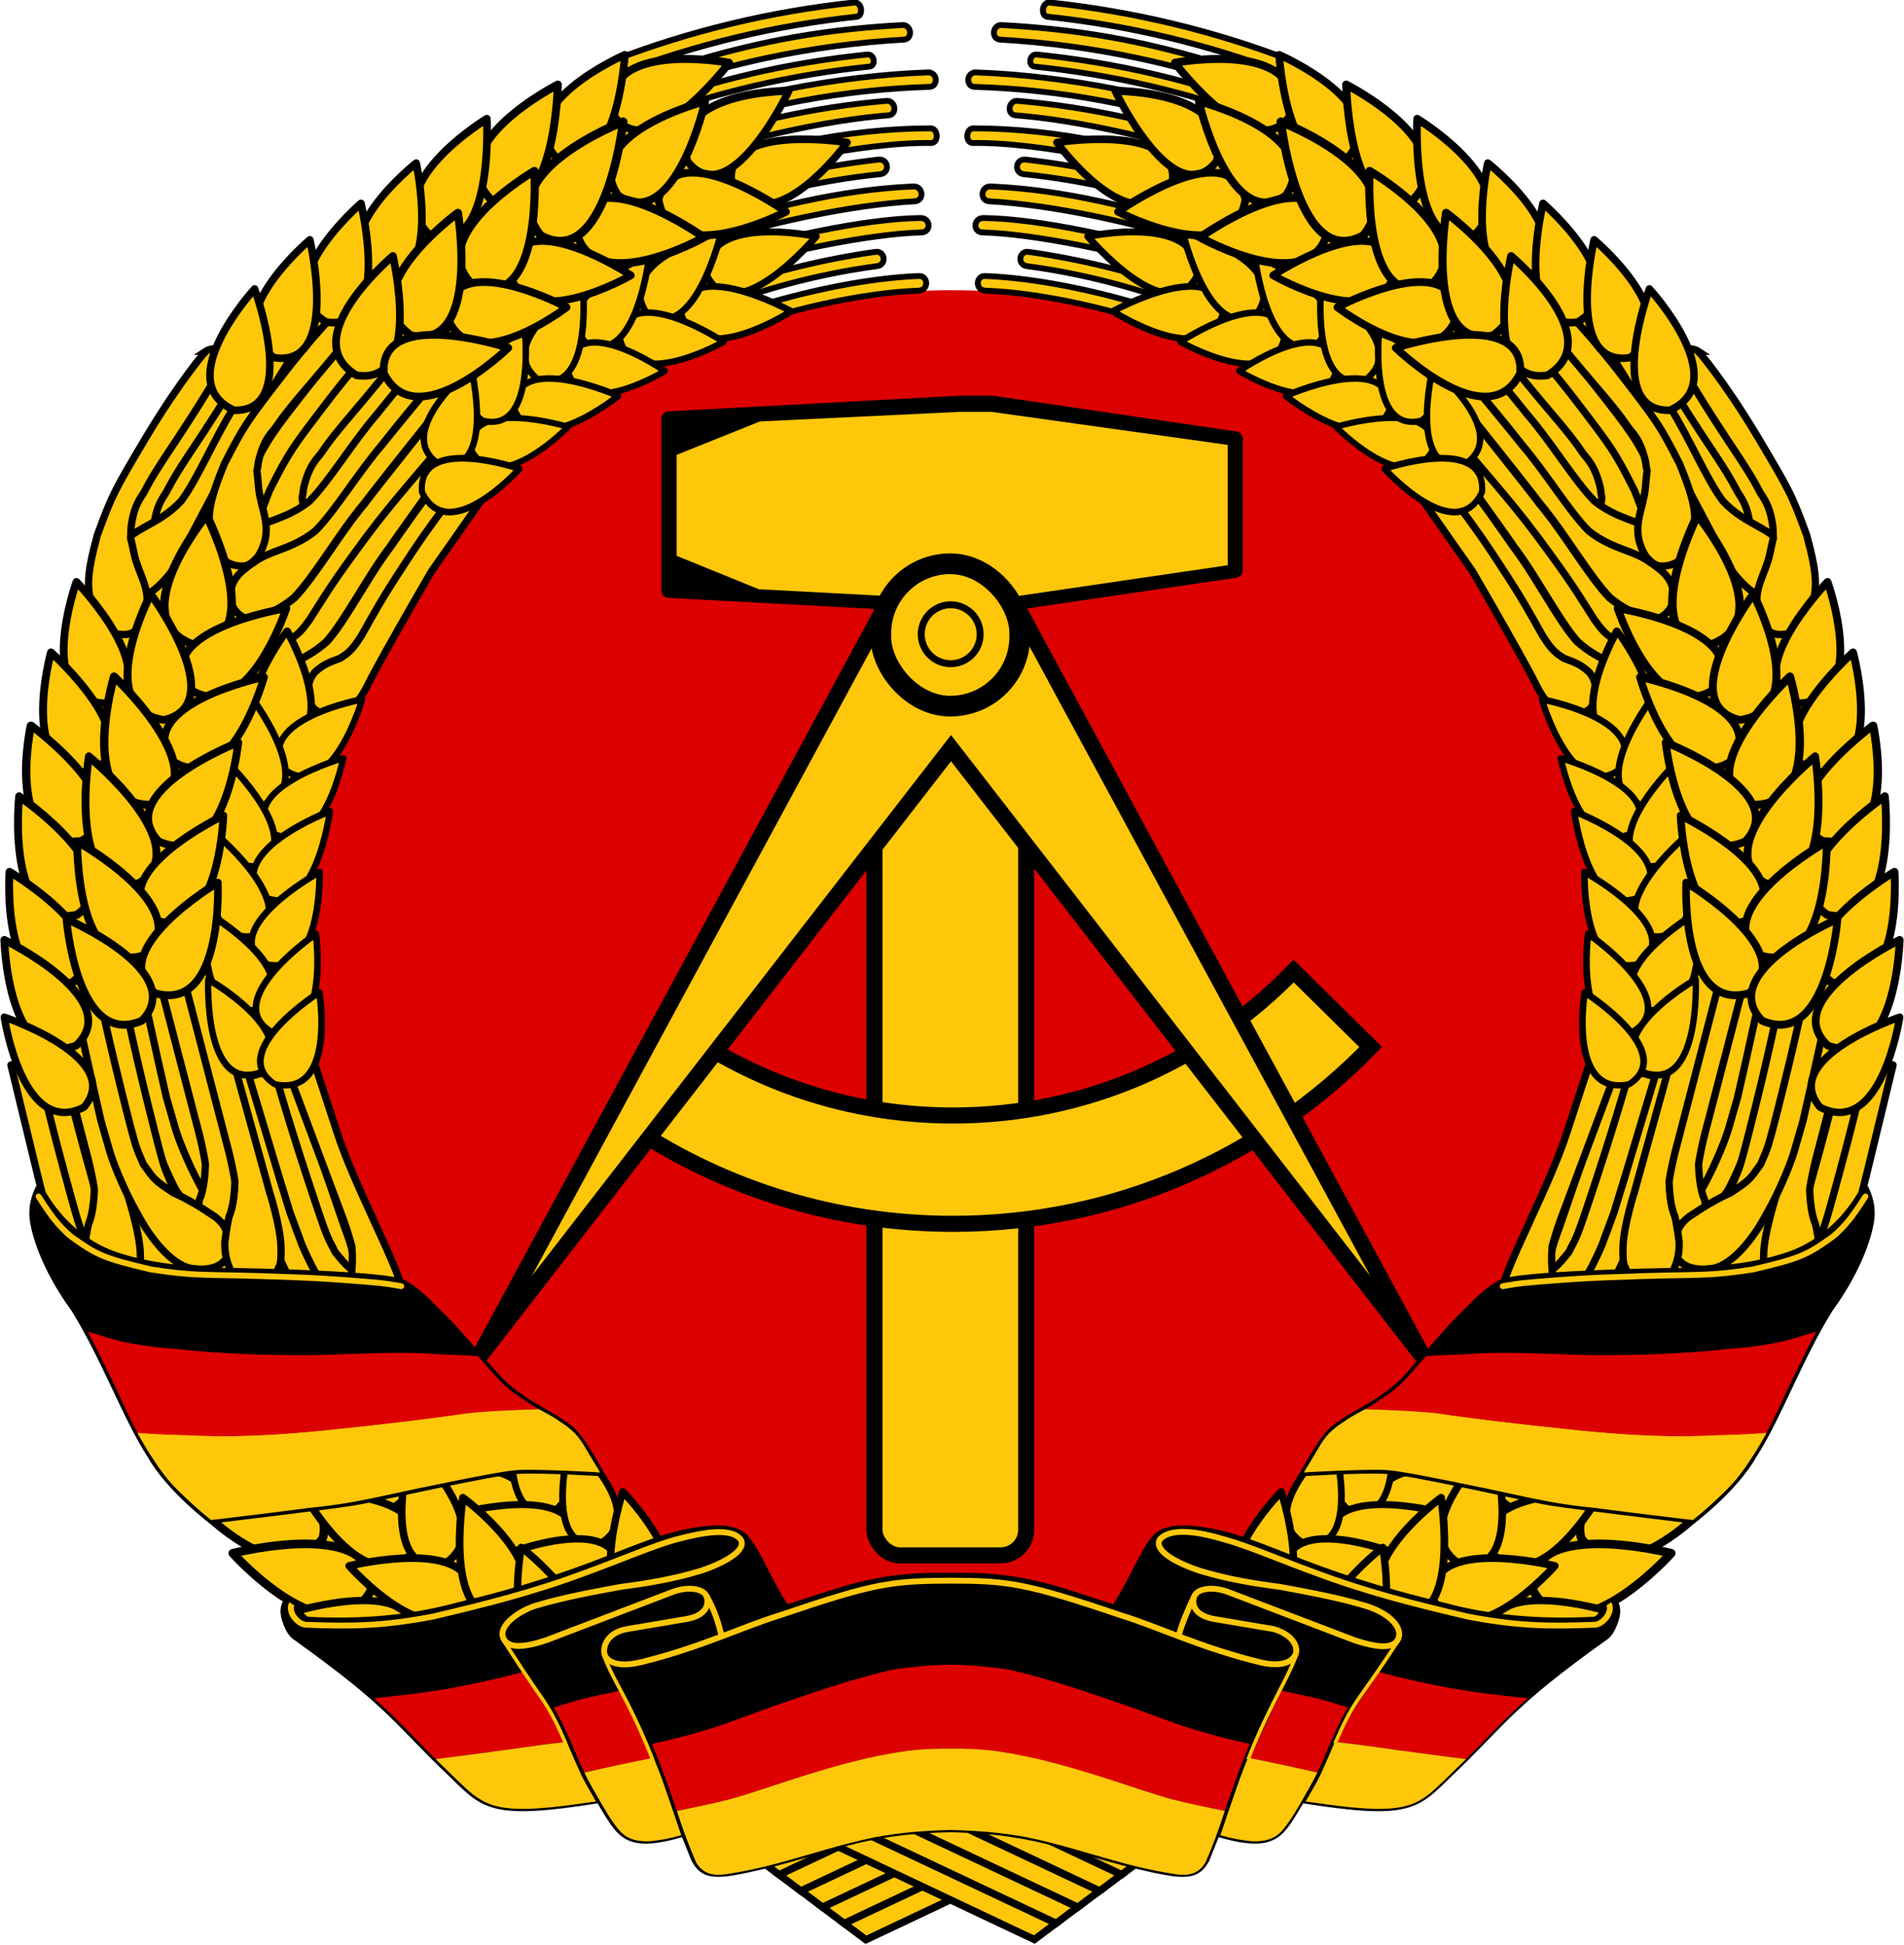 <svg height="1663" width="1628" xmlns="http://www.w3.org/2000/svg" xmlns:xlink="http://www.w3.org/1999/xlink"><path d="M1381.14 822.674a567.443 573.75 0 1 1-1134.885 0 567.443 573.75 0 1 1 1134.885 0z" fill="#d00"/><g transform="matrix(1 0 0 1 -896.776 -869.79)"><use height="1052.362" transform="matrix(-1 0 0 1 3344.188 -55.4)" width="744.094" xlink:href="#a"/><use height="1052.362" transform="matrix(-1 0 0 1 3362.762 -41.478)" width="744.094" xlink:href="#a"/><use height="1052.362" transform="matrix(-1 0 0 1 3381.317 -27.626)" width="744.094" xlink:href="#a"/><use height="1052.362" transform="matrix(-1 0 0 1 3399.832 -13.725)" width="744.094" xlink:href="#a"/><use height="1052.362" transform="matrix(-1 0 0 1 3418.376 .166)" width="744.094" xlink:href="#a"/><use height="1052.362" transform="translate(74.619 -55.507)" width="744.094" xlink:href="#a"/><use height="1052.362" transform="translate(55.84 -41.547)" width="744.094" xlink:href="#a"/><use height="1052.362" transform="translate(37.06 -27.587)" width="744.094" xlink:href="#a"/><use height="1052.362" transform="translate(18.475 -13.765)" width="744.094" xlink:href="#a"/><path id="a" d="M1605.675 2445.314l175.518 82.975 18.546-13.92-164.756-77.69z" fill="#ffc709" fill-rule="evenodd" stroke="#000" stroke-width="6.25"/></g><path d="M1718.03 1214.375l-249.531 13.406v147l249.53 13.406h27.032l208.062-30.562v-112.688l-208.062-30.562z" stroke="#000" stroke-linejoin="round" stroke-miterlimit="5" stroke-width="12.5" transform="matrix(1 0 0 1 -896.776 -869.79)"/><g fill="#ffc709"><g stroke="#000" stroke-width="13.75" transform="matrix(1 0 0 1 -896.776 -869.79)"><rect height="734.849" rx="21.866" stroke-linejoin="round" width="129.763" x="1644.46" y="1464.953"/><path d="M2002.873 1700.094c-73.748 76.148-176.983 123.562-291.281 123.562-81.712 0-157.75-24.284-221.437-65.906l-51.906 76.719c78.503 51.663 172.402 81.812 273.343 81.812 140.092 0 266.668-58.007 357.218-151.187z"/><path d="M1662.748 1371.5l-357.405 660.156 404.593-522.125 404.624 522.125-357.374-660.156z" fill-rule="evenodd"/></g><path d="M821.205 352.148l-171.442 8.218-71.196 28.585v86.325l70.265 28.585 172.373 9.15h26.285l202.315-29.682V380.433L847.49 352.148z"/><g stroke="#000" stroke-linejoin="round" transform="matrix(1 0 0 1 -896.776 -869.79)"><rect height="121.744" rx="59.397" stroke-miterlimit="5" stroke-width="17.717" width="118.793" x="1649.899" y="1351.864"/><path d="M1734.846 1412.916a26.518 26.518 0 1 1-53.036 0 26.518 26.518 0 1 1 53.036 0z" stroke-width="6.25" transform="matrix(.949 0 0 .949 88.46 71.264)"/></g></g><g id="h" transform="matrix(1 0 0 1 -896.776 -869.79)"><path d="M1247.353 2299.715l-224.596-251.161-88.148-315.159 31.395-291.009 143.693-278.933 222.181-171.466 132.826-49.508 37.432 54.338 65.205 19.32-37.432 31.395-4.83 80.903-227.011 148.523-137.656 229.426-13.282 258.406 68.827 224.596 263.237 251.161z" fill="#ffc709" fill-rule="evenodd"/><use height="1052.362" transform="rotate(-1.89 3472.059 2550.244)" width="744.094" xlink:href="#b"/><use height="1052.362" transform="rotate(-2.066 2237.846 4254.939)" width="744.094" xlink:href="#c"/><use height="1052.362" transform="translate(-120.225 6.374)" width="744.094" xlink:href="#c"/><use height="1052.362" transform="rotate(-1.146 4462.358 4277.564)" width="744.094" xlink:href="#b"/><use height="1052.362" transform="matrix(.886 0 -0 .988 147.29 -.549)" width="744.094" xlink:href="#b"/><use height="1052.362" transform="translate(56.086 -19.554)" width="744.094" xlink:href="#b"/><use height="1052.362" transform="translate(-25.226 -14.844)" width="744.094" xlink:href="#c"/><use height="1052.362" transform="rotate(-3.49 1623.3 861.92)" width="744.094" xlink:href="#c"/><use height="1052.362" transform="rotate(-1.736 3369.577 -2615.146)" width="744.094" xlink:href="#b"/><use height="1052.362" transform="translate(23.908 16.696)" width="744.094" xlink:href="#b"/><path id="b" d="M991.042 1855.707s8.816 28.993 30.208 63.997c23.738 36.412 41.25 34.847 41.25 34.847s26.613 4.846 30.367-15.943c1.408-20.788-12.67-28.277-12.67-28.746 0 .47-15.355-11.274-35.193-20.158-17.023-11.23-15.931-11.004-25.785-24.612-6.1-15.485-4.22-4.702-19.22-65.23s-21.253-94.227-21.723-94.227l-21.49 4.22 19.464 88.135 6.815 30.031z" fill="#ffc709" fill-rule="evenodd" stroke="#000" stroke-linejoin="round" stroke-width="6.25"/><path id="c" d="M1049.228 1688.656l40.824 156.987s4.887 17.056 7.605 34.464c-.567 20.694-4.535 28.817-4.535 28.817-.469 0-2.601 10.942-4.009 22.192-.938 15.473 5.575 26.246 5.575 25.777 0 .47 4.996 8.28 20.158 9.688 17.507-.469 20.153-12.969 20.153-12.969s2.704-1.25 1.977-18.75-9.477-45-9.477-45l-58.75-211.998z" fill="#ffc709" fill-rule="evenodd" stroke="#000" stroke-linejoin="round" stroke-width="6.25"/><use height="1052.362" transform="rotate(-4.254 2118.741 -308.623)" width="744.094" xlink:href="#b"/><path d="M1130.624 1752.822l56.093 149.925s6.544 16.225 10.965 33.105c1.48 20.6-1.664 29.215-1.664 29.215-.467.066-1.507 11.217-1.796 22.572.594 15.476 8.134 25.241 8.088 24.776.046.465 5.785 7.508 21.001 6.768 17.363-2.932 18.76-15.7 18.76-15.7s2.565-16.637-2.231-32.95c-3.858-20.537-40.613-87.868-55.16-133.384l-32.424-99.188z" fill="#ffc709" fill-rule="evenodd" stroke="#000" stroke-linejoin="round" stroke-width="6.25"/><use height="1052.362" transform="translate(35.036 6.846)" width="744.094" xlink:href="#d"/><use height="1052.362" transform="translate(19.367 -.654)" width="744.094" xlink:href="#d"/><use height="1052.362" transform="rotate(7.458 1442.696 2300.196)" width="744.094" xlink:href="#d"/><use height="1052.362" transform="rotate(-8.402 933.961 2090.926)" width="744.094" xlink:href="#e"/><path id="d" d="M1072.69 1170.142s-21.079 23.845-50.19 72.22c-28.174 47.437-29.37 49.377-42.5 85-9.377 34.685-9.465 46.408-2.966 65.781 8.377 15.619 16.578 18.907 24.216 19.22 7.642.311 11.565-1.783 17.184-10.415 11.25-25.524-2.93-38.336-7.184-59.586s-2.492-4.917-2.5-20.654c2.338-20.9 8.903-26.373 11.719-32.003 4.223-7.978 7.196-13.983 30.78-49.176 24.523-37.54 36.25-58.167 36.25-58.167s2.586-8.389-3.078-12.5c-5.433-3.943-11.731.28-11.731.28z" fill="#ffc709" fill-rule="evenodd" stroke="#000" stroke-width="6.25"/><use height="1052.362" transform="translate(-22.622 -33.453)" width="744.094" xlink:href="#e"/><use height="1052.362" transform="rotate(6.718 1377.74 2562.182)" width="744.094" xlink:href="#d"/><use height="1052.362" transform="translate(-5.051 -25.44)" width="744.094" xlink:href="#e"/><use height="1052.362" transform="rotate(6.949 1534.894 2190.836)" width="744.094" xlink:href="#d"/><path id="e" d="M1286.664 1173.427s-46.059 55.185-62.915 76.435c-20.14 23.127-40.427 57.023-57.5 74.062-19.888 15.63-37.496 16.092-51.25 25.938-15.63 10.316-19.061 15.935-21.25 26.25-1.719 14.07 10.528 26.25 25 23.75 14.004.316 32.5-19.499 32.5-19.499s25.15-34.354 42.5-58c38.466-56.495 110.747-137.5 110.747-137.5z" fill="#ffc709" fill-rule="evenodd" stroke="#000" stroke-width="6.25"/><use height="1052.362" transform="matrix(1.106 -.044 .053 1.048 -211.825 44.918)" width="744.094" xlink:href="#e"/><use height="1052.362" transform="rotate(2.963 1455.412 554.902)" width="744.094" xlink:href="#f"/><use height="1052.362" transform="matrix(1.125 -.125 .143 .992 -325.248 250.87)" width="744.094" xlink:href="#e"/><path id="f" d="M1324.204 1275.253s-6.23 8.363-58.655 83.36c-47.265 81.565-54.3 96.83-54.3 96.83s-7.486 15.67-15.618 20.67c-8.132 5-22.424 5.238-26.882 2.188-4.25-2.909-6.561-3.277-8.75-18.439 1.097-9.061 3.528-12.779 7.089-16.34 7.298-6.148 11.134-7.314 20.31-10.76 8.972-5.259 12.28-10.048 18.114-18.916 11.406-20.209 16.454-30.062 35.838-59.656 25.086-39.079 45.157-63.142 68.334-93.953z" fill="#ffc709" fill-rule="evenodd" stroke="#000" stroke-width="6.25"/><path d="M1627.156 871.969c-72.039 7.589-141.315 24.504-206.531 49.656l5.563 11.156c65.15-24.995 133.588-41.324 202.968-48.687 6.042-.688 4.704-12.78-2-12.125z" fill="#ffc709" stroke="#000" stroke-linecap="round" stroke-linejoin="round" stroke-width="5.138"/><path d="M1668.813 891.219c-66.162 3.428-119.491 13.526-174.594 29.625-21.417 6.145-42.544 13.26-63.344 21.25l5.656 11.312c74.64-28.388 153.643-45.218 233.375-49.75 7.35-.791 6.315-12.316-1.094-12.437z" fill="#ffc709" stroke="#000" stroke-linecap="round" stroke-linejoin="round" stroke-width="5"/><path d="M1638.188 916.406c-67.278 6.84-133.733 22.318-197 46.25l4.75 9.5c62.308-23.442 127.748-38.576 193.968-45.375 6.136-.44 4.892-10.941-1.719-10.375z" fill="#ffc709" stroke="#000" stroke-linecap="round" stroke-linejoin="round" stroke-width="5"/><path d="M1449.688 979.656l5.624 11.219c88.963-32.381 168.246-44.792 236.407-46.813 7.067-.435 7.09-11.94-.938-12.375-77.424 2.686-166.492 19.969-241.093 47.97z" fill="#ffc709" stroke="#000" stroke-linecap="round" stroke-linejoin="round" stroke-width="5"/><path d="M1654.688 956.063c-59.264 4.9-125.952 18.84-194.688 44.187l5.75 11.469c59.114-21.89 138.312-39.447 191.094-43.344 7.331-1.085 5.606-12.904-2.156-12.313zm-183.313 66.843l5.594 11.188c60.176-22.09 158.977-42.998 216.344-42.031 6.195-.488 5.683-12.044-.532-12.532-71.94-.036-147.154 16.44-221.406 43.375zm176.75-16.687c-56.398 6.454-112.14 19.568-165.531 39.093l5.594 11.157c50.276-18.164 105.78-32.172 161.374-37.719 8.242-1.158 7.092-13.05-1.437-12.531zm-154.375 61.375l5.625 11.187c49.246-17.663 127.052-34.129 180-36.875 7.696-.875 6.671-12.483-1.063-12.687-61.984 2.355-129.526 19.075-184.562 38.375zm190.156-11.375c-45.906.347-126.339 17.26-177.969 35.656l5.626 11.219c49.352-17.464 130.652-33.535 172.937-34.531 8.523-.09 8.325-12.255-.594-12.344zm-39.156 29.031c-43.047 6.133-85.594 16.451-126.656 30.906l5.594 11.156c39.216-14.211 82.914-24.699 123.656-30.03 7.856-1.663 5.985-13.724-2.594-12.032zm37.563 20.563c-47.42 1.697-109.34 15.641-153.782 31.187l5.625 11.219c41.43-14.296 100.579-28.175 148.344-29.906 8.659-.478 7.925-13.03-.188-12.5z" fill="#ffc709" stroke="#000" stroke-linecap="round" stroke-linejoin="round" stroke-width="5"/><use height="1052.362" transform="matrix(-.343 .887 -.905 -.334 3477.79 854.275)" width="744.094" xlink:href="#g"/><use height="1052.362" transform="matrix(-.615 -.669 -.684 .602 3316.868 691.159)" width="744.094" xlink:href="#g"/><use height="1052.362" transform="matrix(.083 .914 -.907 .084 3016.55 99.302)" width="744.094" xlink:href="#g"/><use height="1052.362" transform="matrix(-.533 -.689 -.688 .541 3192.195 841.39)" width="744.094" xlink:href="#g"/><use height="1052.362" transform="matrix(.19 .877 -.878 .19 2808.218 -31.802)" width="744.094" xlink:href="#g"/><use height="1052.362" transform="matrix(-.491 -.685 -.654 .547 3044.978 852.348)" width="744.094" xlink:href="#g"/><use height="1052.362" transform="matrix(.366 .78 -.814 .351 2481.48 -198.43)" width="744.094" xlink:href="#g"/><use height="1052.362" transform="matrix(-.637 -.598 -.6 .653 3042.67 610.864)" width="744.094" xlink:href="#g"/><use height="1052.362" transform="matrix(-.67 -.481 -.485 .675 2829.417 493.665)" width="744.094" xlink:href="#g"/><use height="1052.362" transform="matrix(.371 .758 -.797 .353 2397.734 -146.032)" width="744.094" xlink:href="#g"/><use height="1052.362" transform="matrix(.463 .718 -.743 .447 2175.161 -239.825)" width="744.094" xlink:href="#g"/><use height="1052.362" transform="matrix(-.676 -.537 -.485 .733 2793.343 479.053)" width="744.094" xlink:href="#g"/><use height="1052.362" transform="matrix(-.346 1.022 -.995 -.353 3562.619 617.3)" width="744.094" xlink:href="#g"/><use height="1052.362" transform="matrix(.276 .987 -1.002 .271 2925.568 -443.521)" width="744.094" xlink:href="#g"/><use height="1052.362" transform="matrix(.329 1.06 -1.033 .339 2874.447 -601.977)" width="744.094" xlink:href="#g"/><use height="1052.362" transform="matrix(.394 1.005 -.975 .407 2654.295 -641.523)" width="744.094" xlink:href="#g"/><use height="1052.362" transform="matrix(.529 .875 -.893 .511 2329.721 -667.553)" width="744.094" xlink:href="#g"/><use height="1052.362" transform="matrix(.553 .869 -.872 .55 2224.343 -695.508)" width="744.094" xlink:href="#g"/><use height="1052.362" transform="matrix(.546 .87 -.876 .539 2193.914 -646.094)" width="744.094" xlink:href="#g"/><use height="1052.362" transform="matrix(.643 .795 -.795 .644 1918.417 -719.244)" width="744.094" xlink:href="#g"/><use height="1052.362" transform="matrix(-.902 -.482 -.476 .914 3261.291 -164.293)" width="744.094" xlink:href="#g"/><use height="1052.362" transform="matrix(-.151 1.076 -.989 -.165 3427.625 265.658)" width="744.094" xlink:href="#g"/><use height="1052.362" transform="matrix(-.625 -.863 -.861 .626 3629.281 738.96)" width="744.094" xlink:href="#g"/><use height="1052.362" transform="matrix(.113 1.054 -1.068 .112 3255.83 -187.438)" width="744.094" xlink:href="#g"/><use height="1052.362" transform="matrix(-.643 -.895 -.86 .669 3573.671 714.918)" width="744.094" xlink:href="#g"/><use height="1052.362" transform="matrix(-.631 -.811 -.803 .638 3401.265 725.676)" width="744.094" xlink:href="#g"/><use height="1052.362" transform="matrix(.243 1.15 -1.131 .247 3178.236 -491.238)" width="744.094" xlink:href="#g"/><use height="1052.362" transform="matrix(.42 .998 -1.023 .41 2755.035 -595.91)" width="744.094" xlink:href="#g"/><use height="1052.362" transform="matrix(-.701 -.75 -.713 .736 3252.822 527.553)" width="744.094" xlink:href="#g"/><use height="1052.362" transform="matrix(.518 .963 -.977 .51 2521.404 -702.495)" width="744.094" xlink:href="#g"/><use height="1052.362" transform="matrix(.555 .88 -.893 .547 2286.381 -655.249)" width="744.094" xlink:href="#g"/><use height="1052.362" transform="matrix(-.843 -.63 -.636 .836 3196.744 280.274)" width="744.094" xlink:href="#g"/><use height="1052.362" transform="matrix(1.026 -.528 .573 .907 -861.66 1048.425)" width="744.094" xlink:href="#g"/><use height="1052.362" transform="matrix(.997 -.643 .649 .987 -930.816 1060.041)" width="744.094" xlink:href="#g"/><use height="1052.362" transform="rotate(-35.456 1819.807 1602.72)" width="744.094" xlink:href="#g"/><use height="1052.362" transform="matrix(-.638 .77 .77 .638 447.743 256.136)" width="744.094" xlink:href="#g"/><use height="1052.362" transform="matrix(.97 -.373 .369 .981 -359.44 775.603)" width="744.094" xlink:href="#g"/><use height="1052.362" transform="rotate(-29.284 1819.139 1266.904)" width="744.094" xlink:href="#g"/><use height="1052.362" transform="matrix(-.582 .852 .843 .588 306.333 315.273)" width="744.094" xlink:href="#g"/><use height="1052.362" transform="matrix(.884 -.56 .565 .875 -583.406 1190.914)" width="744.094" xlink:href="#g"/><use height="1052.362" transform="matrix(-.464 .835 .805 .521 355.423 408.478)" width="744.094" xlink:href="#g"/><use height="1052.362" transform="matrix(.801 -.522 .523 .8 -338.183 1241.306)" width="744.094" xlink:href="#g"/><use height="1052.362" transform="matrix(-.508 .751 .761 .494 518.206 565.62)" width="744.094" xlink:href="#g"/><use height="1052.362" transform="rotate(-40.916 1730.382 1401.82)" width="744.094" xlink:href="#g"/><use height="1052.362" transform="matrix(-.486 .917 .919 .485 131.567 481.125)" width="744.094" xlink:href="#g"/><use height="1052.362" transform="matrix(-.479 .878 .878 .479 246.401 569.174)" width="744.094" xlink:href="#g"/><use height="1052.362" transform="matrix(-.6 .8 .8 .6 577.924 381.368)" width="744.094" xlink:href="#g"/><use height="1052.362" transform="matrix(.936 .489 -.497 .916 983.921 -666.368)" width="744.094" xlink:href="#g"/><use height="1052.362" transform="matrix(.98 .422 -.428 .957 802.465 -617.112)" width="744.094" xlink:href="#g"/><use height="1052.362" transform="matrix(1.065 .358 -.386 .966 635.747 -512.668)" width="744.094" xlink:href="#g"/><use height="1052.362" transform="matrix(1.034 .279 -.273 1.068 457.004 -558.32)" width="744.094" xlink:href="#g"/><use height="1052.362" transform="matrix(1.049 .23 -.236 1.025 370.937 -374.891)" width="744.094" xlink:href="#g"/><use height="1052.362" transform="matrix(.804 .782 -.836 .751 1803.706 -700.167)" width="744.094" xlink:href="#g"/><use height="1052.362" transform="matrix(-1.042 -.175 -.177 1.033 2387.776 -249.43)" width="744.094" xlink:href="#g"/><use height="1052.362" transform="matrix(.88 .611 -.627 .857 1323.951 -663.133)" width="744.094" xlink:href="#g"/><use height="1052.362" transform="matrix(.72 .61 -.708 .692 1725.51 -343.746)" width="744.094" xlink:href="#g"/><use height="1052.362" transform="matrix(-.84 -.141 -.129 .896 2187.226 36.142)" width="744.094" xlink:href="#g"/><use height="1052.362" transform="matrix(.742 .471 -.501 .793 1313.941 -339.037)" width="744.094" xlink:href="#g"/><use height="1052.362" transform="matrix(-1.023 -.129 -.128 1.034 2266.341 -233.742)" width="744.094" xlink:href="#g"/><use height="1052.362" transform="matrix(1.028 .468 -.476 1.01 896.681 -729.98)" width="744.094" xlink:href="#g"/><use height="1052.362" transform="matrix(-.87 -.036 -.036 .853 2036.286 66.667)" width="744.094" xlink:href="#g"/><use height="1052.362" transform="matrix(.792 .389 -.447 .757 1159.631 -141.373)" width="744.094" xlink:href="#g"/><use height="1052.362" transform="matrix(-1.059 .051 .052 1.053 1963.583 -373.046)" width="744.094" xlink:href="#g"/><use height="1052.362" transform="matrix(1.012 .363 -.338 1.087 649.492 -700.972)" width="744.094" xlink:href="#g"/><use height="1052.362" transform="matrix(-.873 .014 .011 .927 1945.742 -61.61)" width="744.094" xlink:href="#g"/><use height="1052.362" transform="matrix(.821 .328 -.366 .806 982.138 -111.394)" width="744.094" xlink:href="#g"/><use height="1052.362" transform="matrix(-1.038 .123 .123 1.041 1808.458 -354.409)" width="744.094" xlink:href="#g"/><use height="1052.362" transform="matrix(1.053 .183 -.175 1.098 319.075 -485.403)" width="744.094" xlink:href="#g"/><use height="1052.362" transform="matrix(1.048 .13 -.129 1.058 181.218 -283.991)" width="744.094" xlink:href="#g"/><use height="1052.362" transform="matrix(-.89 .163 .16 .871 1693.077 -46.42)" width="744.094" xlink:href="#g"/><use height="1052.362" transform="matrix(.942 .196 -.25 .906 659.685 -102.943)" width="744.094" xlink:href="#g"/><use height="1052.362" transform="matrix(-1.017 .21 .202 1.042 1647.379 -377.175)" width="744.094" xlink:href="#g"/><use height="1052.362" transform="matrix(1.029 .072 -.07 1.063 148.846 -258.281)" width="744.094" xlink:href="#g"/><use height="1052.362" transform="matrix(-.865 .245 .253 .862 1505.641 -51.742)" width="744.094" xlink:href="#g"/><use height="1052.362" transform="matrix(.84 .135 -.167 .915 608.985 -5.917)" width="744.094" xlink:href="#g"/><use height="1052.362" transform="matrix(-.868 .211 .273 .834 1476.512 77.494)" width="744.094" xlink:href="#g"/><path id="g" d="M900.428 1739.538s15.461 103.826 68.067 77.083c35.912-41.935-68.067-77.083-68.067-77.083z" fill="#ffc709" fill-rule="evenodd" stroke="#000" stroke-linejoin="round" stroke-width="6.289"/><path d="M1100.375 1955.656s-58.75.731-97.934-11.692c-51.443-14.065-71.932-61.602-71.932-61.602s-7.54 10.884-7.07 26.37c.469 14.077 10.527 46.572 35.78 80.973 26.192 42.377 44.02 92.342 65.139 125.157 16.895 29.531 52.555 56.25 52.555 56.25s113.475-13.564 124.454-15.91c14.615-2.23 114.882-25.34 137.382-26.59s73.592 2.031 73.592 2.031-17.985-33.127-26.666-39.53c-17.362-14.382-38.347-20.246-60.063-41.25-11.863-13.028-31.863-36.093-43.113-48.593-14.065-13.439-24.685-26.674-40-35.291-12.5-8.148-142.124-10.323-142.124-10.323z" fill-rule="evenodd" stroke="#000" stroke-width="3.125"/><path d="M1356.854 2074.496s-41.712 1.061-61.792 3.633c-22.193 3.514-69.893 9.28-108.187 13.201-34.404 3.8-63.548 6.018-102.375 6.428l-70.52-3.226c2.25 4.184 8.532 15.455 14.77 24.422 7.5 11.49 13.398 19.137 27.125 31.92 11.263 10.666 18.22 16.209 21.445 18.68 8.447-.94 61.798-7.336 83.336-10.315 35.439-3.45 53.422-8.194 94.226-16.838 21.33-4.348 70.77-14.752 83.633-15.458 14.505-1.178 66.088 1.543 71.484 2.014a2260.498 2260.498 0 0 1-13.094-21.792c-7.996-13.516-14.187-16.995-25.437-24.52-4.453-2.903-14.249-8-14.614-8.149z" fill="#ffc709" fill-rule="evenodd"/><path d="M972.033 2008.78c3.285 6.1 11.951 23.578 19.686 39.21 9.903 21.415 15.361 33.087 22.594 47.141 15.72 1.173 31.058 1.622 70.2 2.872 38.828-.41 67.95-2.635 102.354-6.422 38.294-3.907 86.017-9.638 108.21-13.14 20.08-2.563 62.422-3.579 62.422-3.579s-18.809-11.367-27.559-18.867c-10.861-10.08-15.85-17.276-24.706-26.602-11.496-.939-27.5-1.015-45-2.265-30.639-1.72-77.734 1.484-103.984 1.484s-70.627-.897-108.05-5.25c-50.797-3.65-63.028-12-76.167-14.581z" fill="#d00" fill-rule="evenodd"/><path d="M929.73 1892.891c7.78 12.043 15.612 24.313 28.135 34.53 21.247 15.17 26.724 18.184 67.779 27.815 36.99 5.857 45.32 4.236 94.635 5.755 48.063 1.48 61.947 2.6 93.037 5.115 15.03 1.216 20.063 2.478 26.537 3.517" fill="none" stroke="#ffc709" stroke-linecap="round" stroke-width="5"/></g><use height="1052.362" transform="matrix(-1 0 0 1 1628 0)" width="744.094" xlink:href="#h"/><path d="M1509.375 2175.781c-6.854.057-14.156 1.007-21.219 2.25-47.084 8.161-82.562 35.759-199.875 63.5-40.408 11.07-81.72 14.689-129.437 12.313-3.527-.986-6.35-4.945-6.407-9.094l-11.5-6.563c-5.032 7.774-1.962 15.728-.156 20.563 1.488 3.982 3.861 8.488 7.375 11.281 84.812 60.39 86.997 73.376 135.781 119.406 26.898 26.516 35.008 34.9 124.563 20.688 17.666 28.65 21.485 43.6 72.437 28.781l8.563 21.469c7.925 14.797 18.781 15.023 46.344 9.156 71.38-15.355 92.027-32.759 173.531-34.562 81.532 1.8 102.172 19.205 173.562 34.562 27.563 5.867 38.42 5.641 46.344-9.156l8.563-21.469c50.952 14.818 54.771-.13 72.437-28.781 89.555 14.211 97.665 5.828 124.563-20.688 48.784-46.03 50.969-59.016 135.781-119.406 3.514-2.793 5.856-7.299 7.344-11.281 1.806-4.835 4.907-12.79-.125-20.563l-11.5 6.563c-.056 4.15-2.88 8.108-6.407 9.094-47.718 2.376-89.029-1.244-129.437-12.313-117.313-27.741-152.79-55.339-199.875-63.5-18.834-3.314-39.5-4.563-48.281 7.656-10.148 12.37-18.57 35.85-33.094 57.72-27.226-8.649-48.85-16.62-71.125-21.313-29.754-6.268-51.209-5.884-68.75-5.884-17.251 0-38.979-.381-68.719 5.884-22.276 4.692-43.898 12.664-71.125 21.312-14.523-21.869-22.946-45.349-33.094-57.719-5.488-7.637-15.64-10-27.062-9.906z" fill-rule="evenodd" stroke="#000" stroke-width="3.125" transform="matrix(1 0 0 1 -896.776 -869.79)"/><path d="M1500.69 2234.121c7.341 13.074 10.327 23.414 13.166 34.8" fill="none" stroke="#ffc709" stroke-width="5" transform="matrix(1 0 0 1 -896.776 -869.79)"/><g fill-rule="evenodd"><path d="M319.804 1452.163c29.995-3.254 38.734-4.078 63.538-8.202 23.268-4.244 42.474-8.508 63.389-14.165 6.335 9.429 12.227 18.481 18.788 27.835 5.882 9.379 8.501 12.824 17.627 32.16-18.829 1.71-34.41 4.565-54.218 7.104-16.994 2.213-36.476 4.878-56.41 7.317-7.642-7.493-13.474-13.628-21.795-22.253-10.155-10.233-17.898-18.204-30.92-29.796zm210.428-6.409c-30.187 6.37-33.923 6.978-56.592 14.32 11.514 20.054 17.967 39 25.985 55.662 23.25-5.27 35.072-7.716 57.581-12.36l-11.408-24.512z" fill="#d00"/><path d="M372.428 1504.154c18.447-2.193 36.562-4.718 55.341-7.176 21.953-2.946 36.733-5.42 56.893-7.435 4.164 9.693 6.308 14.9 11.246 25.794 4.132 9.094 9.587 17.723 13.698 25.066-13.348 1.859-23.575 3.45-38.252 4.977-15.853 1.337-21.583 1.846-34.41 1.021-12.618-1.138-21.85-3.604-33.073-12.382-7.259-5.852-18.81-17.62-31.443-29.865zm127.21 11.584c20.06-4.681 38.063-8.472 59.235-12.707 5.042 12.156 7.014 17.704 11.313 30.231 4.48 12.61 8.218 24.03 12.327 36.046-10.055 2.705-13.8 3.554-25.043 4.997-9.089.67-17.583-.295-24.147-5.566-5.264-3.796-12.755-15.314-19.8-27.65-5.322-9.49-9.007-15.267-13.884-25.351z" fill="#ffc709"/><path d="M801.386 1423.806c-17.648.946-35.273 3.18-41.04 4.565-34.002 8.323-54.29 15.413-77.549 23.23-41.165 13.76-54.14 20.092-77.299 27.169-18.317 5.615-31.329 8.649-48.01 12.474 8.02 19.043 14.011 36.395 21.223 57.122 20.944-3.599 37.73-7.34 58.607-13.632 23.406-7.713 43.979-14.271 69.203-21.917 21.832-6.61 37.322-10.33 66.359-15.257 11.595-1.092 20.03-1.765 28.819-2.064v.032c4.186-.142 7.768-.198 11.283-.219 3.524.021 7.118.076 11.315.219v-.032c8.78.3 17.234.973 28.82 2.064 29.036 4.927 44.526 8.646 66.358 15.257 25.224 7.646 45.797 14.204 69.203 21.917 20.877 6.293 37.663 10.033 58.607 13.632 7.212-20.727 13.203-38.079 21.223-57.122-16.681-3.825-29.693-6.859-48.01-12.474-23.16-7.077-36.134-13.408-77.299-27.17-23.26-7.816-43.547-14.906-77.549-23.23-5.767-1.384-23.392-3.618-41.04-4.564-10.803-.445-12.477-.445-23.224 0z" fill="#d00"/><path d="M803.136 1495.278v.062c-19.314.325-32.895 1.895-61.732 8.098-47.751 11.114-89.468 27.466-116.933 34.985-16.156 4.09-30.118 6.98-45.729 10.068 5.124 16.148 10.715 30.898 16.567 44.27 6.157 10.065 14.937 11.196 24.505 10.068 15.288-2.348 27.852-5.05 43.322-9.036 30.721-8.271 55.788-16.826 85.144-22.823 23.473-4.27 42.084-5.505 64.702-6.16 22.62.655 41.228 1.89 64.702 6.16 29.357 5.997 54.455 14.552 85.176 22.823 15.47 3.986 28.034 6.688 43.322 9.036 9.568 1.128 18.348-.003 24.505-10.067 5.852-13.373 11.443-28.123 16.567-44.271-15.611-3.088-29.604-5.979-45.76-10.068-27.465-7.52-69.15-23.871-116.902-34.985-28.824-6.2-42.432-7.772-61.732-8.098v-.062c-3.79-.022-6.586.029-9.878.031-3.286-.002-6.062-.053-9.846-.031z" fill="#ffc709"/></g><path d="M1917.824 2234.899c-5.785 12.036-10.326 23.155-13.424 34.023" fill="none" stroke="#ffc709" stroke-width="5" transform="matrix(1 0 0 1 -896.776 -869.79)"/><path d="M1306.185 1452.163c-29.996-3.254-38.734-4.078-63.538-8.202-23.269-4.244-42.474-8.508-63.39-14.165-6.334 9.429-12.226 18.481-18.788 27.835-5.882 9.379-8.5 12.824-17.626 32.16 18.829 1.71 34.41 4.565 54.218 7.104 16.993 2.213 36.475 4.878 56.41 7.317 7.642-7.493 13.474-13.628 21.794-22.253 10.156-10.233 17.899-18.204 30.92-29.796zm-210.428-6.409c30.187 6.37 33.923 6.978 56.592 14.32-11.514 20.054-17.967 39-25.985 55.662-23.25-5.27-35.072-7.716-57.582-12.36l11.41-24.512z" fill="#d00" fill-rule="evenodd"/><path d="M1253.56 1504.154c-18.447-2.193-36.561-4.718-55.34-7.176-21.953-2.946-36.734-5.42-56.893-7.435-4.164 9.693-6.308 14.9-11.247 25.794-4.131 9.094-9.586 17.723-13.698 25.066 13.349 1.859 23.576 3.45 38.253 4.977 15.853 1.337 21.583 1.846 34.41 1.021 12.618-1.138 21.85-3.604 33.073-12.382 7.258-5.852 18.81-17.62 31.442-29.865zm-127.21 11.584c-20.06-4.681-38.062-8.472-59.235-12.707-5.041 12.156-7.013 17.704-11.312 30.231-4.48 12.61-8.218 24.03-12.327 36.046 10.055 2.705 13.8 3.554 25.043 4.997 9.088.67 17.583-.295 24.147-5.566 5.264-3.796 12.754-15.314 19.8-27.65 5.322-9.49 9.007-15.267 13.884-25.351z" fill="#ffc709" fill-rule="evenodd"/><g fill="none" stroke="#ffc709"><path d="M1413.63 2286.611c4.797 13.349 15.247 30.372 22.055 44.726 2.897 5.542 12.274 25.16 19.082 43.104m-127.478-101.939c11.186 17.484 21.654 33.531 33.623 50.68 8.626 12.565 14.02 24.8 19.552 37.43m710.762-86.295c-11.187 17.485-21.395 31.716-33.364 48.865-8.626 12.565-14.02 24.8-19.552 37.43m-33.237-75.277c-4.797 13.348-15.247 31.668-22.055 46.022-2.897 5.542-12.274 25.16-19.081 43.104" stroke-width="3.125" transform="matrix(1 0 0 1 -896.776 -869.79)"/><path d="M1146.37 2241.24c-1.841 2.798-.622 7.079.799 9.659 1.209 2.194 5.207 7.425 10.616 8.18 40.888 1.612 67.195 1.086 109.443-7.022 44.636-10.542 84.82-20.502 129.957-37.38 26.56-9.58 58.207-23.148 77.207-28.33 23.89-6.431 47.244-10.466 55.562-.321 5.968 9.343-13.87 20.313-33.897 26.95-23.269 7.06-45.163 10.685-68.57 13.76-24.707 4.523-50.927 9.458-73.023 16.18-13.834 4.477-29.648 15.733-27.948 25.571 2.864 12.867 21.18 9.194 37.516 3.778l108.339-41.364c12.354-4.513 25.605-2.994 28.401 3.643 2.447 6.786.495 16.185-16.166 19.534l-51.867 8.757c-18.407 3.344-20.462 16.72-19.064 21.546 1.544 5.017 9.024 12.037 31.189 6.745 50.876-12.46 86.357-30.142 119.226-40.265 80.102-27.202 95.002-29.251 145.21-29.45 48.435.1 63.786 1.772 145.384 29.45 32.869 10.123 68.35 27.806 119.227 40.265 22.164 5.292 29.385-2.506 30.93-7.523 1.397-4.826-1.177-15.35-18.806-20.768l-51.867-8.757c-16.66-3.35-18.613-12.748-16.166-19.534 2.796-6.637 16.047-8.156 28.401-3.643l108.339 41.364c16.336 5.416 35.43 9.608 38.294-3.259 1.7-9.838-11.003-20.835-28.726-26.09-22.096-6.722-48.316-11.657-73.023-16.18-23.407-3.075-45.301-6.7-68.57-13.76-20.027-6.638-39.865-17.348-34.156-26.95 9.615-10.404 33.487-6.37 55.821.322 19 5.181 50.646 18.749 77.206 28.33 45.139 16.877 85.322 26.837 129.958 37.38 42.248 8.107 68.555 8.633 109.443 7.02 5.409-.754 9.407-5.985 10.616-8.18 1.42-2.58 2.64-6.86.799-9.659" stroke-width="5" transform="matrix(1 0 0 1 -896.776 -869.79)"/></g></svg>